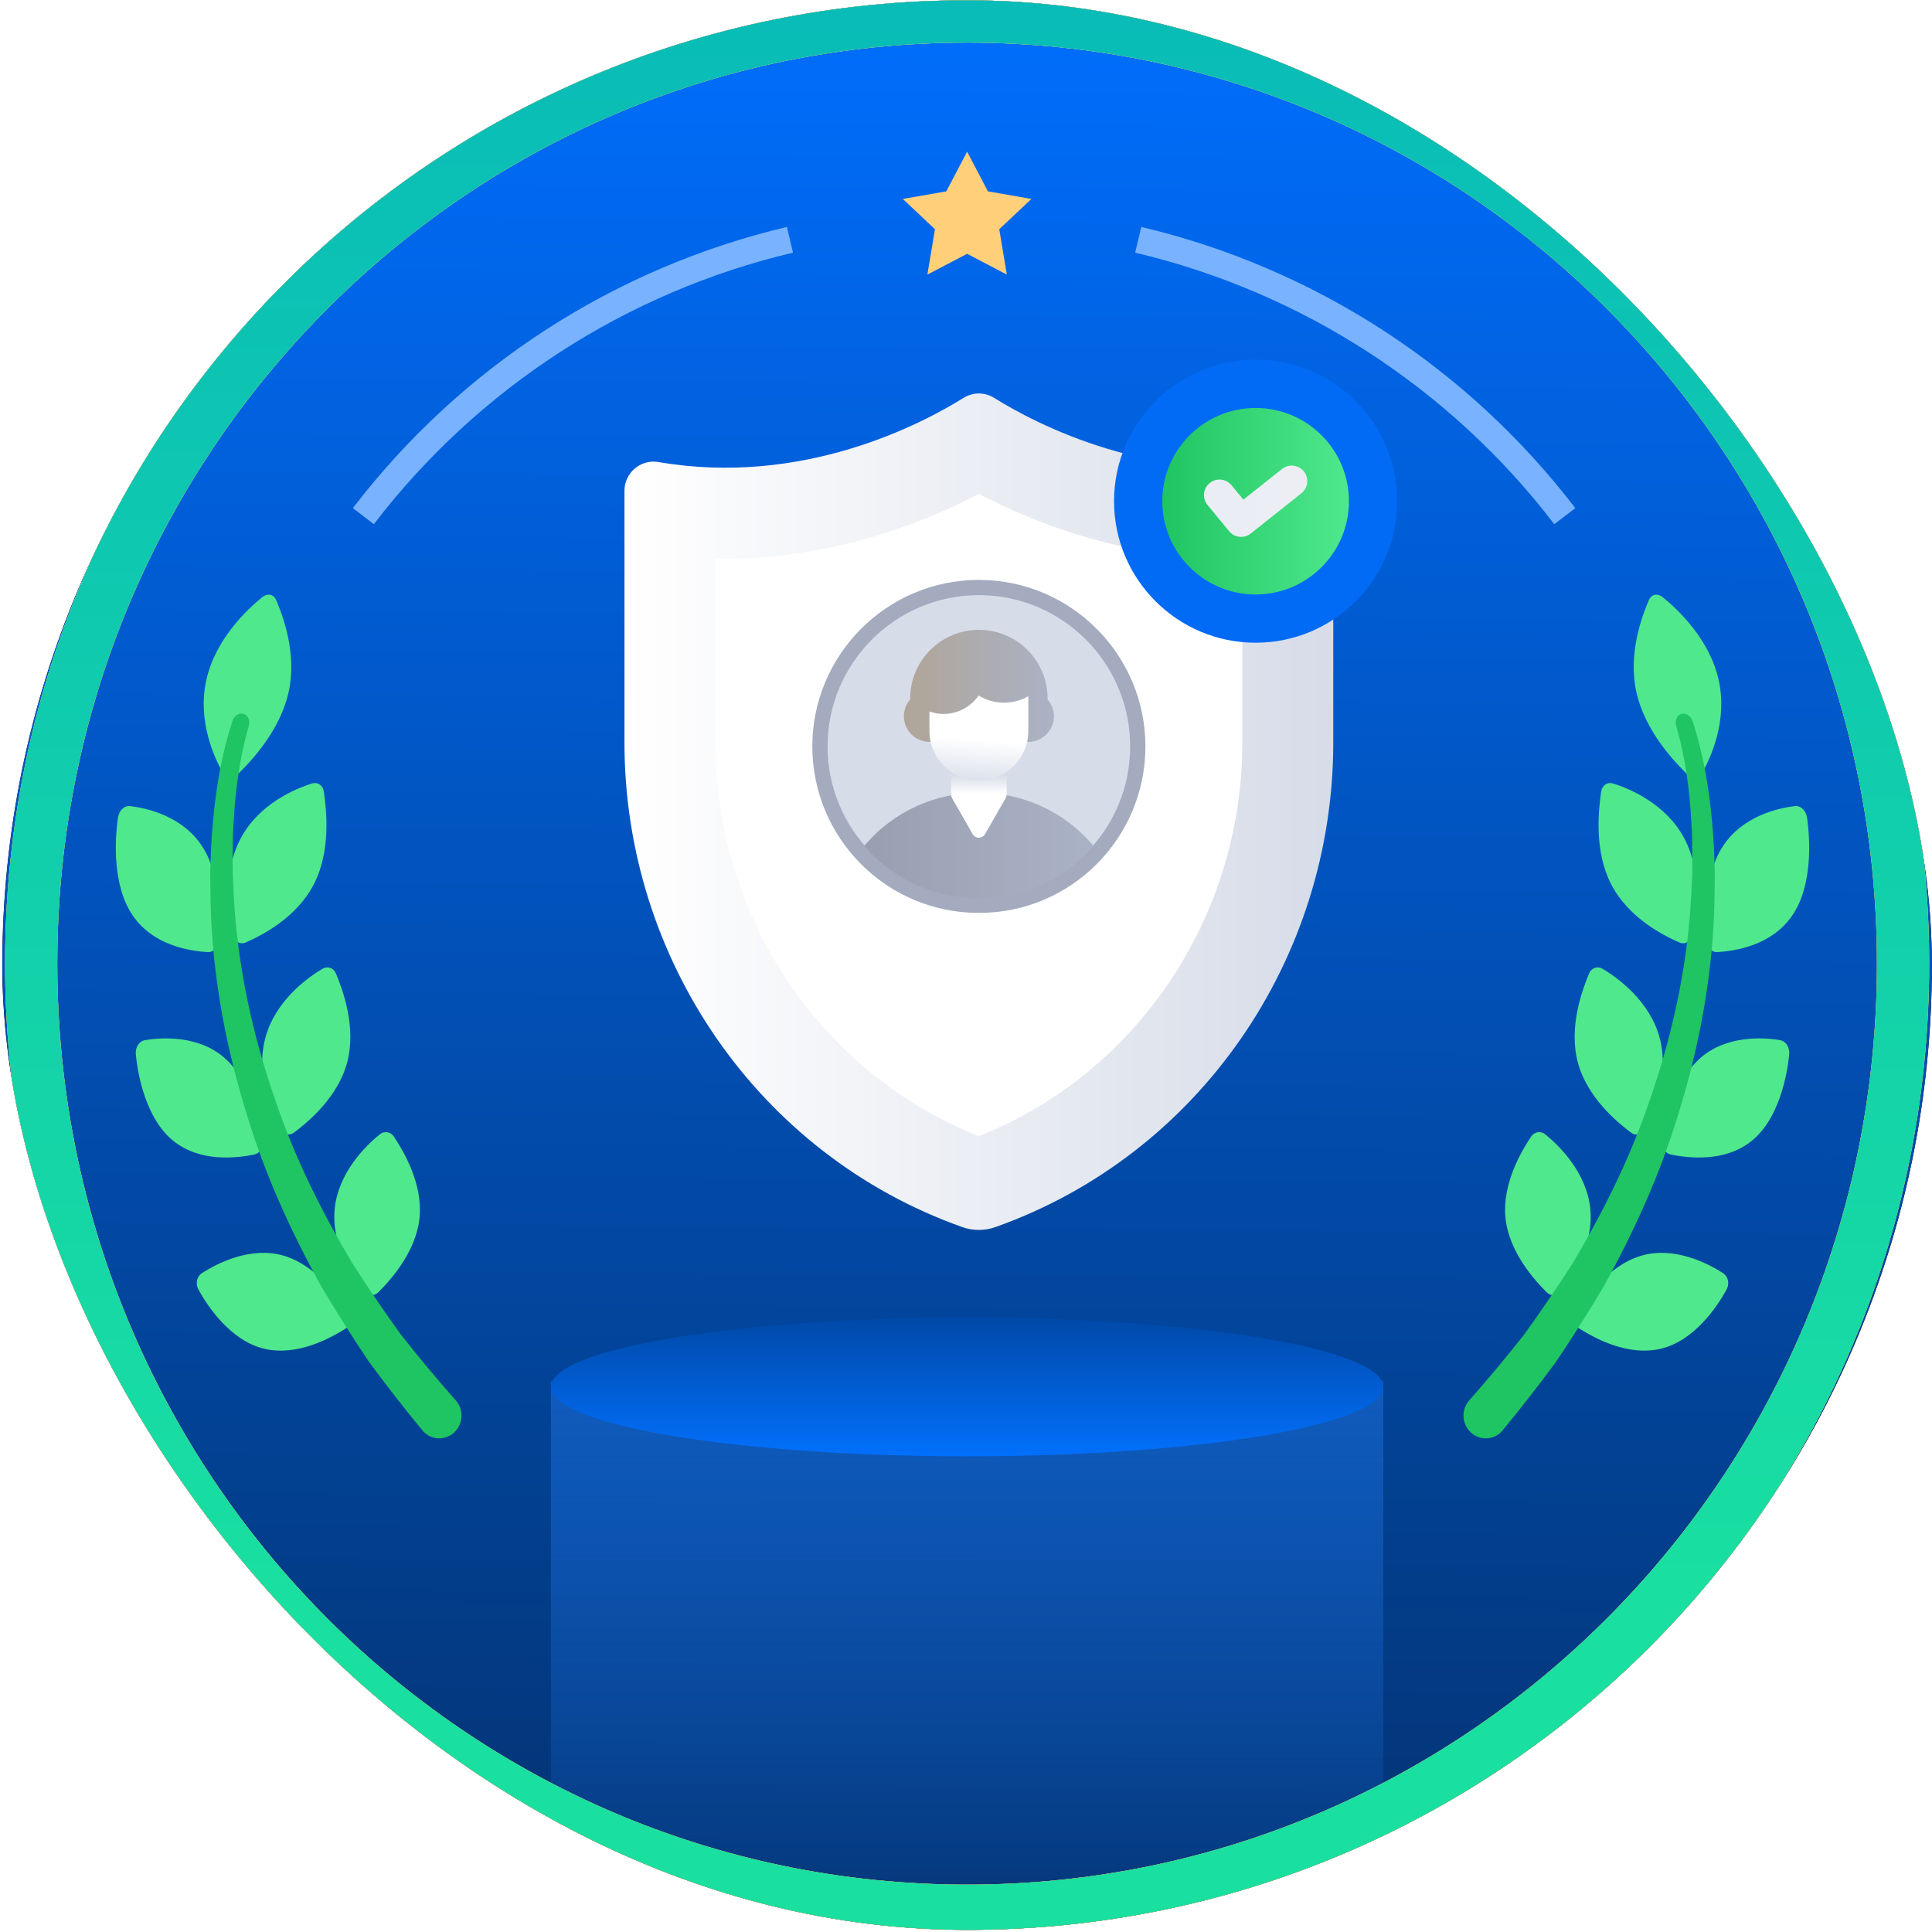 <svg width="156" height="156" viewBox="0 0 156 156" fill="none" xmlns="http://www.w3.org/2000/svg">
<g clip-path="url(#clip0_2_1117)">
<rect x="0.187" y="0.024" width="155.804" height="155.804" rx="77.902" fill="black"/>
<path d="M78.09 156.468C121.114 156.468 155.992 121.248 155.992 77.802C155.992 34.356 121.114 -0.864 78.09 -0.864C35.065 -0.864 0.187 34.356 0.187 77.802C0.187 121.248 35.065 156.468 78.09 156.468Z" fill="url(#paint0_linear_2_1117)"/>
<path d="M141.463 92.102C143.652 90.317 144.314 86.799 144.47 85.099C144.518 84.568 144.194 84.076 143.756 83.992C142.343 83.746 139.356 83.59 137.271 85.453C135.179 87.325 134.495 90.594 134.243 92.165C134.174 92.657 134.467 93.127 134.898 93.224C136.293 93.497 139.266 93.894 141.463 92.102ZM134.117 108.901C136.805 108.258 138.674 105.499 139.43 104.085C139.664 103.642 139.538 103.074 139.149 102.815C137.894 101.992 135.137 100.599 132.49 101.403C129.83 102.21 128.047 104.821 127.253 106.09C127.137 106.281 127.098 106.509 127.145 106.727C127.192 106.946 127.321 107.138 127.505 107.264C128.736 108.031 131.418 109.544 134.117 108.901ZM127.395 85.759C126.659 82.948 127.732 79.984 128.32 78.583C128.511 78.154 128.988 77.987 129.383 78.217C130.65 78.963 133.229 80.846 134.014 83.823C134.811 86.818 133.534 89.865 132.811 91.201C132.578 91.62 132.098 91.733 131.717 91.466C130.525 90.577 128.141 88.584 127.395 85.759ZM144.701 73.945C146.38 71.52 146.166 67.767 145.906 66.003C145.826 65.452 145.397 65.045 144.957 65.088C143.542 65.245 140.663 65.914 139.094 68.363C137.523 70.821 137.653 74.31 137.772 75.979C137.819 76.499 138.21 76.898 138.652 76.881C140.06 76.79 143.019 76.38 144.701 73.945ZM130.096 71.403C128.716 68.731 129.057 65.461 129.291 63.896C129.37 63.413 129.786 63.128 130.228 63.258C131.631 63.693 134.552 64.926 136.022 67.738C137.499 70.566 136.995 74.005 136.613 75.556C136.486 76.041 136.044 76.286 135.62 76.11C134.256 75.518 131.486 74.092 130.096 71.403ZM121.558 98.322C121.295 95.577 122.831 92.971 123.647 91.753C123.706 91.665 123.782 91.59 123.871 91.533C123.96 91.477 124.06 91.439 124.165 91.423C124.269 91.407 124.375 91.413 124.477 91.44C124.579 91.468 124.675 91.516 124.757 91.582C125.887 92.487 128.12 94.681 128.409 97.604C128.702 100.543 126.951 103.174 126.025 104.3C125.958 104.382 125.875 104.449 125.781 104.497C125.687 104.545 125.584 104.573 125.478 104.579C125.373 104.585 125.267 104.569 125.169 104.532C125.07 104.494 124.98 104.437 124.904 104.363C123.872 103.332 121.838 101.08 121.558 98.322ZM138.779 54.922C139.504 58.22 138.139 61.191 137.396 62.482C137.156 62.885 136.681 62.929 136.309 62.591C135.162 61.477 132.843 59.033 132.134 55.905C131.445 52.812 132.552 49.815 133.158 48.409C133.354 47.983 133.822 47.89 134.232 48.199C135.509 49.221 138.065 51.661 138.779 54.922Z" fill="#4FE88D"/>
<path d="M136.67 58.228C137.574 61.015 138.009 63.726 138.252 66.482C138.387 67.854 138.424 69.214 138.465 70.581C138.45 71.934 138.438 73.295 138.363 74.633C138.061 80.007 137.011 85.182 135.484 90.06C133.993 94.97 131.896 99.511 129.541 103.792C128.311 105.867 127.023 107.906 125.676 109.907C124.282 111.811 122.833 113.673 121.33 115.493C121.181 115.677 120.995 115.829 120.785 115.939C120.575 116.05 120.345 116.117 120.109 116.135C119.872 116.154 119.634 116.125 119.409 116.05C119.185 115.974 118.977 115.854 118.8 115.696C118.431 115.37 118.207 114.911 118.175 114.42C118.144 113.928 118.309 113.445 118.634 113.075L118.683 113.018C120.176 111.327 121.636 109.577 123.059 107.771C124.421 105.887 125.73 103.965 126.983 102.006C129.383 97.967 131.566 93.659 133.15 88.995C134.781 84.358 135.959 79.416 136.42 74.276C136.54 72.993 136.587 71.695 136.649 70.394C136.64 69.092 136.665 67.781 136.574 66.468C136.442 63.862 136.079 61.147 135.37 58.699C135.362 58.672 135.356 58.646 135.347 58.62C135.221 58.177 135.41 57.738 135.779 57.636C136.134 57.538 136.531 57.8 136.67 58.228Z" fill="#1FC562"/>
<path d="M13.973 92.102C11.783 90.317 11.122 86.799 10.965 85.099C10.917 84.568 11.241 84.076 11.679 83.992C13.092 83.746 16.079 83.59 18.164 85.453C20.256 87.325 20.94 90.594 21.192 92.165C21.261 92.657 20.969 93.127 20.537 93.224C19.142 93.497 16.17 93.894 13.973 92.102ZM21.318 108.901C18.631 108.258 16.761 105.499 16.005 104.085C15.771 103.642 15.897 103.074 16.286 102.815C17.541 101.992 20.298 100.599 22.945 101.403C25.605 102.21 27.389 104.821 28.182 106.09C28.422 106.494 28.31 107.013 27.93 107.264C26.7 108.032 24.017 109.545 21.318 108.901ZM28.04 85.759C28.777 82.948 27.704 79.984 27.115 78.583C26.924 78.154 26.448 77.987 26.052 78.218C24.785 78.963 22.206 80.846 21.421 83.823C20.624 86.818 21.902 89.865 22.624 91.201C22.858 91.62 23.337 91.733 23.718 91.466C24.91 90.577 27.294 88.584 28.04 85.759ZM10.734 73.945C9.056 71.52 9.269 67.767 9.529 66.003C9.61 65.452 10.038 65.045 10.478 65.088C11.893 65.245 14.772 65.914 16.341 68.363C17.912 70.821 17.782 74.31 17.663 75.979C17.617 76.499 17.225 76.898 16.783 76.881C15.375 76.79 12.416 76.381 10.734 73.945ZM25.339 71.404C26.719 68.731 26.379 65.461 26.145 63.896C26.066 63.413 25.649 63.128 25.207 63.258C23.805 63.693 20.883 64.926 19.413 67.738C17.937 70.566 18.441 74.005 18.823 75.556C18.95 76.041 19.392 76.286 19.815 76.11C21.179 75.518 23.949 74.092 25.339 71.404ZM33.877 98.322C34.141 95.577 32.604 92.971 31.788 91.753C31.729 91.665 31.653 91.59 31.564 91.533C31.475 91.477 31.375 91.439 31.271 91.423C31.166 91.407 31.06 91.413 30.958 91.44C30.856 91.468 30.761 91.516 30.679 91.582C29.549 92.487 27.315 94.681 27.026 97.604C26.733 100.543 28.484 103.174 29.411 104.3C29.477 104.382 29.56 104.449 29.654 104.497C29.748 104.545 29.851 104.573 29.957 104.579C30.062 104.585 30.168 104.569 30.267 104.532C30.366 104.494 30.456 104.437 30.531 104.363C31.564 103.332 33.597 101.08 33.877 98.322ZM16.656 54.921C15.931 58.219 17.296 61.191 18.039 62.481C18.279 62.884 18.755 62.928 19.127 62.59C20.274 61.476 22.592 59.032 23.302 55.904C23.991 52.812 22.883 49.814 22.278 48.408C22.081 47.982 21.613 47.889 21.203 48.198C19.926 49.22 17.371 51.66 16.656 54.921Z" fill="#4FE88D"/>
<path d="M18.765 58.228C17.862 61.015 17.427 63.726 17.184 66.482C17.049 67.854 17.011 69.214 16.97 70.581C16.986 71.934 16.998 73.295 17.072 74.633C17.375 80.007 18.424 85.182 19.952 90.06C21.442 94.97 23.54 99.511 25.894 103.792C27.135 105.888 28.426 107.926 29.759 109.907C31.154 111.811 32.603 113.674 34.105 115.493C34.255 115.677 34.44 115.829 34.65 115.94C34.86 116.05 35.09 116.117 35.327 116.136C35.563 116.155 35.801 116.125 36.026 116.05C36.251 115.974 36.458 115.854 36.635 115.696C37.004 115.37 37.229 114.911 37.26 114.42C37.291 113.928 37.126 113.445 36.801 113.075L36.752 113.019C35.259 111.327 33.799 109.577 32.377 107.771C31.014 105.887 29.705 103.965 28.452 102.006C26.052 97.967 23.87 93.659 22.286 88.995C20.655 84.358 19.476 79.416 19.016 74.276C18.895 72.993 18.848 71.695 18.786 70.394C18.795 69.092 18.77 67.781 18.861 66.468C18.993 63.862 19.356 61.147 20.065 58.699C20.074 58.673 20.08 58.646 20.088 58.62C20.215 58.177 20.026 57.738 19.656 57.636C19.301 57.538 18.904 57.8 18.765 58.228Z" fill="#1FC562"/>
<path d="M80.686 18.507L81.297 22.173L78.09 20.493L74.882 22.173L75.493 18.507L72.896 16.063L76.409 15.452L78.09 12.244L79.77 15.452L83.283 16.063L80.686 18.507Z" fill="#FFCF7A"/>
<path d="M92.15 18.324C106.102 21.624 118.484 29.645 127.199 41.029L125.504 42.326C117.089 31.333 105.132 23.587 91.659 20.401L92.15 18.324Z" fill="#79B3FF"/>
<path d="M63.541 18.324C49.589 21.624 37.207 29.645 28.492 41.029L30.187 42.326C38.602 31.333 50.559 23.587 64.032 20.401L63.541 18.324Z" fill="#79B3FF"/>
<g filter="url(#filter0_f_2_1117)">
<circle cx="79.617" cy="64.179" r="22.912" fill="white" fill-opacity="0.3"/>
</g>
<path d="M104.906 37.307C106.343 37.059 107.655 38.171 107.655 39.629L107.655 59.964C107.655 77.421 96.852 93.218 80.401 99.071C80.397 99.072 80.392 99.074 80.388 99.076C79.515 99.39 78.556 99.39 77.683 99.076C77.678 99.074 77.674 99.072 77.669 99.071C61.226 93.218 50.423 77.421 50.423 59.964L50.423 39.629C50.423 38.171 51.736 37.059 53.172 37.307C64.841 39.317 74.481 34.2 77.799 32.127C78.558 31.653 79.513 31.652 80.272 32.127C83.591 34.2 93.236 39.318 104.906 37.307Z" fill="url(#paint1_linear_2_1117)"/>
<path d="M100.311 45.1V59.964C100.311 74.057 91.806 86.674 79.035 91.741C66.264 86.674 57.767 74.057 57.767 59.964V45.1C64.421 45.285 72.065 43.536 79.035 39.871C86.041 43.555 93.691 45.284 100.311 45.1Z" fill="white"/>
<path d="M91.872 60.271C91.872 67.338 86.146 73.098 79.039 73.098C71.947 73.098 66.207 67.354 66.207 60.271C66.207 53.185 71.953 47.439 79.039 47.439C86.125 47.439 91.872 53.185 91.872 60.271Z" fill="#D6DCE8"/>
<path d="M79.039 73.713C71.519 73.713 65.591 67.606 65.591 60.271C65.591 52.856 71.624 46.824 79.039 46.824C86.454 46.824 92.487 52.856 92.487 60.271C92.487 67.615 86.551 73.713 79.039 73.713ZM79.039 48.054C72.302 48.054 66.822 53.535 66.822 60.271C66.822 66.957 72.229 72.482 79.039 72.482C85.857 72.482 91.256 66.95 91.256 60.271C91.256 53.535 85.776 48.054 79.039 48.054Z" fill="#A4ABBE"/>
<path d="M85.096 57.834C85.096 58.974 84.167 59.903 83.033 59.903C82.72 59.903 82.463 59.647 82.463 59.333V58.011H75.618V59.333C75.618 59.647 75.362 59.903 75.048 59.903C73.909 59.903 72.985 58.974 72.985 57.834C72.985 57.322 73.173 56.843 73.492 56.478V56.404C73.492 53.343 75.977 50.858 79.044 50.858C80.577 50.858 81.962 51.48 82.965 52.483C83.968 53.486 84.589 54.877 84.589 56.404V56.484C84.903 56.849 85.096 57.322 85.096 57.834Z" fill="url(#paint2_linear_2_1117)"/>
<path d="M88.299 68.304C85.968 70.995 82.611 72.528 79.038 72.528C75.464 72.528 72.113 70.995 69.782 68.304C74.551 62.64 83.402 62.509 88.299 68.304Z" fill="url(#paint3_linear_2_1117)"/>
<path d="M81.284 62.32C81.257 64.168 81.34 64.189 81.209 64.434L79.534 67.358C79.313 67.738 78.763 67.738 78.542 67.358C76.882 64.412 76.792 64.428 76.792 64.15V62.314C77.431 62.753 78.206 63.01 79.038 63.01C79.87 63.01 80.645 62.759 81.284 62.32Z" fill="url(#paint4_linear_2_1117)"/>
<path d="M83.033 56.216V59.02C83.033 61.226 81.243 63.01 79.038 63.01C76.832 63.01 75.048 61.22 75.048 59.02V57.447C75.407 57.578 75.784 57.647 76.182 57.647C77.356 57.647 78.394 57.059 79.021 56.159C79.625 56.529 80.326 56.74 81.073 56.74C81.785 56.74 82.457 56.547 83.033 56.216Z" fill="url(#paint5_linear_2_1117)"/>
<path d="M112.817 40.465C112.817 46.778 107.698 51.897 101.385 51.897C95.073 51.897 89.954 46.778 89.954 40.465C89.954 34.166 95.073 29.047 101.385 29.047C107.698 29.047 112.817 34.166 112.817 40.465Z" fill="#016BF6"/>
<path d="M108.92 40.468C108.92 44.628 105.546 48.002 101.385 48.002C97.225 48.002 93.851 44.628 93.851 40.468C93.851 36.315 97.225 32.942 101.385 32.942C105.546 32.942 108.92 36.315 108.92 40.468Z" fill="url(#paint6_linear_2_1117)"/>
<path d="M99.244 42.893L97.501 40.775C97.06 40.24 97.137 39.449 97.672 39.008C98.208 38.566 98.998 38.643 99.44 39.179L100.399 40.344L103.519 37.865C104.062 37.433 104.852 37.524 105.283 38.067C105.715 38.61 105.625 39.4 105.081 39.831L100.995 43.078C100.458 43.506 99.678 43.421 99.244 42.893Z" fill="url(#paint7_linear_2_1117)"/>
<path d="M44.485 158.884V111.532H111.694V158.884H44.485Z" fill="url(#paint8_linear_2_1117)"/>
<ellipse cx="78.09" cy="111.989" rx="33.605" ry="5.601" fill="url(#paint9_linear_2_1117)"/>
<path d="M155.771 77.808C155.771 121.236 120.992 156.441 78.09 156.441C35.188 156.441 0.409 121.236 0.409 77.808C0.409 34.379 35.188 -0.826 78.09 -0.826C120.992 -0.826 155.771 34.379 155.771 77.808ZM4.624 77.808C4.624 118.879 37.515 152.175 78.09 152.175C118.664 152.175 151.555 118.879 151.555 77.808C151.555 36.736 118.664 3.44 78.09 3.44C37.515 3.44 4.624 36.736 4.624 77.808Z" fill="#D9D9D9"/>
<path d="M155.771 77.808C155.771 121.236 120.992 156.441 78.09 156.441C35.188 156.441 0.409 121.236 0.409 77.808C0.409 34.379 35.188 -0.826 78.09 -0.826C120.992 -0.826 155.771 34.379 155.771 77.808ZM4.624 77.808C4.624 118.879 37.515 152.175 78.09 152.175C118.664 152.175 151.555 118.879 151.555 77.808C151.555 36.736 118.664 3.44 78.09 3.44C37.515 3.44 4.624 36.736 4.624 77.808Z" fill="url(#paint10_linear_2_1117)"/>
<path d="M155.771 77.808C155.771 121.236 120.992 156.441 78.09 156.441C35.188 156.441 0.409 121.236 0.409 77.808C0.409 34.379 35.188 -0.826 78.09 -0.826C120.992 -0.826 155.771 34.379 155.771 77.808ZM4.624 77.808C4.624 118.879 37.515 152.175 78.09 152.175C118.664 152.175 151.555 118.879 151.555 77.808C151.555 36.736 118.664 3.44 78.09 3.44C37.515 3.44 4.624 36.736 4.624 77.808Z" fill="url(#paint11_linear_2_1117)"/>
</g>
<defs>
<filter id="filter0_f_2_1117" x="20.045" y="4.607" width="119.145" height="119.145" filterUnits="userSpaceOnUse" color-interpolation-filters="sRGB">
<feFlood flood-opacity="0" result="BackgroundImageFix"/>
<feBlend mode="normal" in="SourceGraphic" in2="BackgroundImageFix" result="shape"/>
<feGaussianBlur stdDeviation="18.33" result="effect1_foregroundBlur_2_1117"/>
</filter>
<linearGradient id="paint0_linear_2_1117" x1="78.09" y1="-1.503" x2="76.978" y2="155.821" gradientUnits="userSpaceOnUse">
<stop stop-color="#006FFF"/>
<stop offset="1" stop-color="#033270"/>
</linearGradient>
<linearGradient id="paint1_linear_2_1117" x1="107.655" y1="65.541" x2="50.423" y2="65.541" gradientUnits="userSpaceOnUse">
<stop stop-color="#D6DCE8"/>
<stop offset="1" stop-color="white"/>
</linearGradient>
<linearGradient id="paint2_linear_2_1117" x1="72.985" y1="55.381" x2="85.096" y2="55.381" gradientUnits="userSpaceOnUse">
<stop stop-color="#B0A598"/>
<stop offset="1" stop-color="#AAB2C5"/>
</linearGradient>
<linearGradient id="paint3_linear_2_1117" x1="69.782" y1="68.267" x2="88.3" y2="68.267" gradientUnits="userSpaceOnUse">
<stop stop-color="#989FB0"/>
<stop offset="1" stop-color="#AAB2C5"/>
</linearGradient>
<linearGradient id="paint4_linear_2_1117" x1="79.039" y1="62.492" x2="79.039" y2="65.727" gradientUnits="userSpaceOnUse">
<stop stop-color="#D6DCE8"/>
<stop offset="0.503" stop-color="white"/>
</linearGradient>
<linearGradient id="paint5_linear_2_1117" x1="78.615" y1="63.567" x2="79.234" y2="55.928" gradientUnits="userSpaceOnUse">
<stop stop-color="#D6DCE8"/>
<stop offset="0.503" stop-color="white"/>
</linearGradient>
<linearGradient id="paint6_linear_2_1117" x1="93.851" y1="40.471" x2="108.919" y2="40.471" gradientUnits="userSpaceOnUse">
<stop stop-color="#1FC562"/>
<stop offset="1" stop-color="#4FE88D"/>
</linearGradient>
<linearGradient id="paint7_linear_2_1117" x1="97.215" y1="40.472" x2="105.556" y2="40.472" gradientUnits="userSpaceOnUse">
<stop stop-color="#EAEDF4"/>
<stop offset="1" stop-color="#ECEEF4"/>
</linearGradient>
<linearGradient id="paint8_linear_2_1117" x1="78.09" y1="111.532" x2="78.09" y2="158.884" gradientUnits="userSpaceOnUse">
<stop stop-color="#105BBC"/>
<stop offset="1" stop-color="#105BBC" stop-opacity="0"/>
<stop offset="1" stop-color="#1573ED"/>
</linearGradient>
<linearGradient id="paint9_linear_2_1117" x1="78.09" y1="106.388" x2="78.09" y2="117.59" gradientUnits="userSpaceOnUse">
<stop stop-color="#0049A8"/>
<stop offset="1" stop-color="#0270FC"/>
</linearGradient>
<linearGradient id="paint10_linear_2_1117" x1="78.09" y1="-0.114" x2="78.09" y2="156.635" gradientUnits="userSpaceOnUse">
<stop stop-color="#FECC2B"/>
<stop offset="1" stop-color="#FC9A13"/>
</linearGradient>
<linearGradient id="paint11_linear_2_1117" x1="78.09" y1="128.325" x2="78.09" y2="-39.509" gradientUnits="userSpaceOnUse">
<stop stop-color="#19DFA1"/>
<stop offset="1" stop-color="#04B1BF"/>
</linearGradient>
<clipPath id="clip0_2_1117">
<rect x="0.187" y="0.024" width="155.804" height="155.804" rx="77.902" fill="white"/>
</clipPath>
</defs>
</svg>
